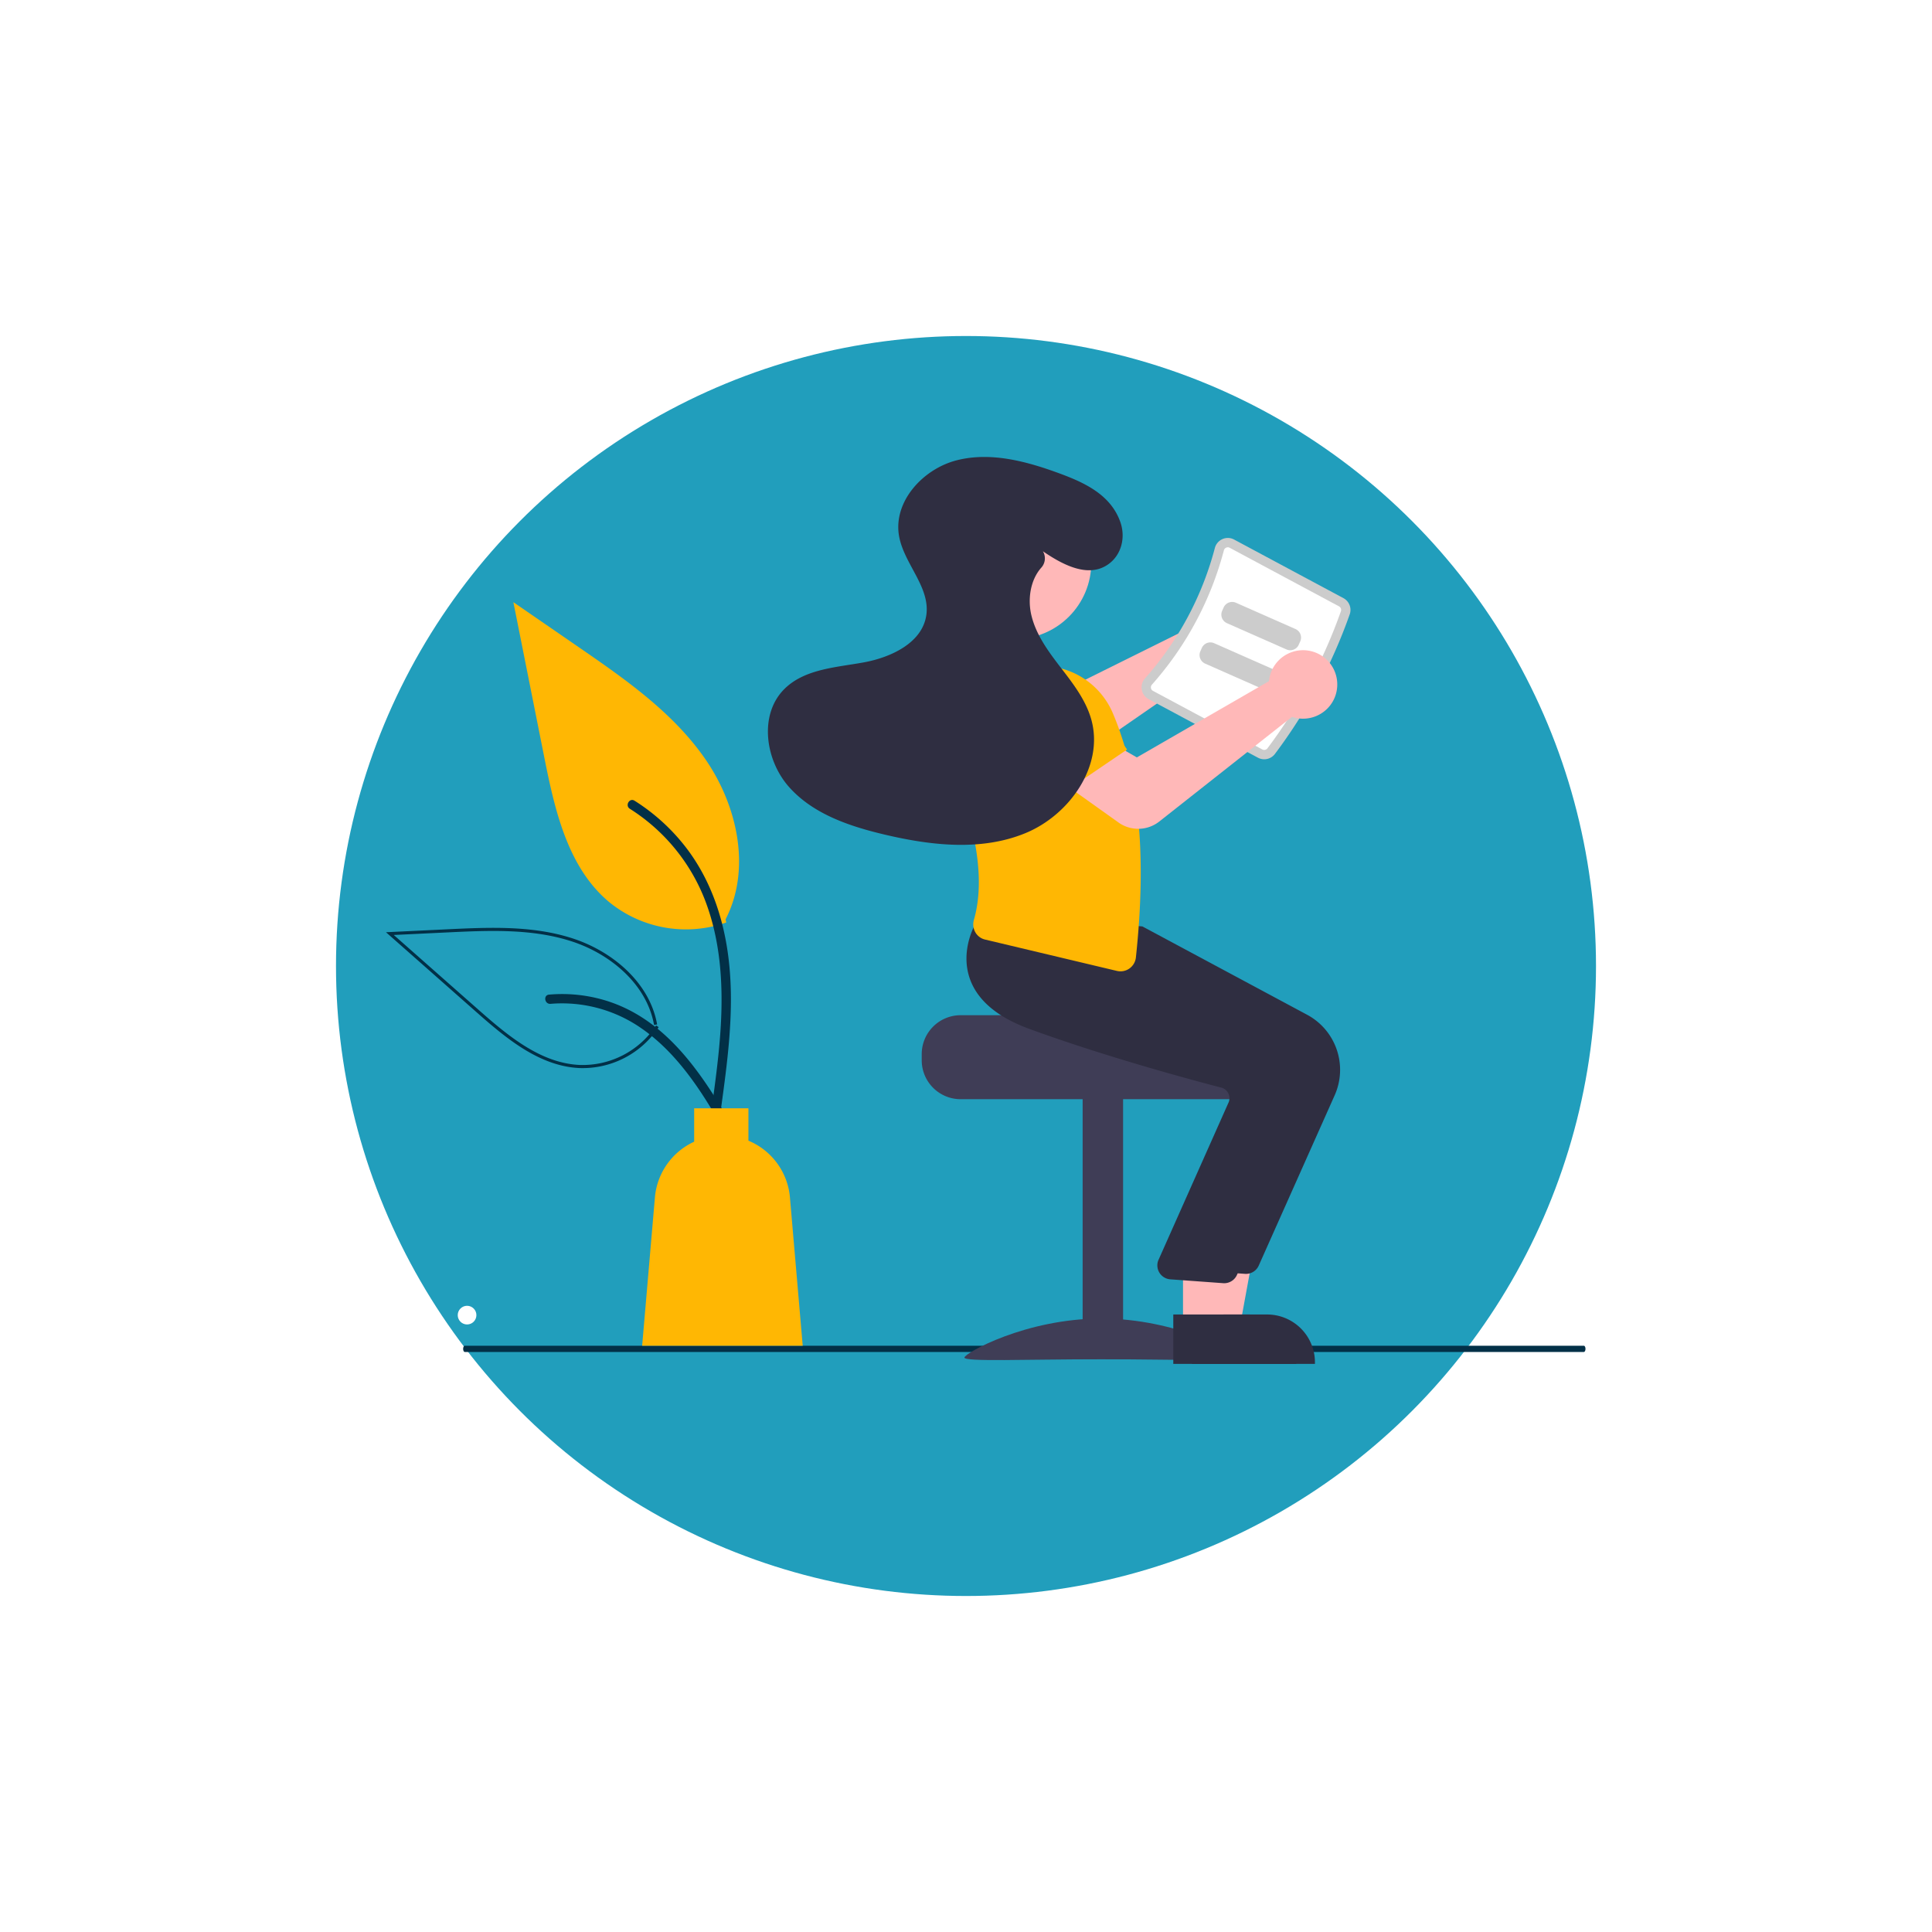 <svg xmlns="http://www.w3.org/2000/svg" xmlns:xlink="http://www.w3.org/1999/xlink" width="621" height="621" viewBox="0 0 621 621">
  <defs>
    <filter id="Ellipse_444" x="0" y="0" width="621" height="621" filterUnits="userSpaceOnUse">
      <feOffset dy="33" input="SourceAlpha"/>
      <feGaussianBlur stdDeviation="36" result="blur"/>
      <feFlood flood-color="#219ebc" flood-opacity="0.188"/>
      <feComposite operator="in" in2="blur"/>
      <feComposite in="SourceGraphic"/>
    </filter>
  </defs>
  <g id="Group_377" data-name="Group 377" transform="translate(-135 7.4)">
    <g transform="matrix(1, 0, 0, 1, 135, -7.4)" filter="url(#Ellipse_444)">
      <circle id="Ellipse_444-2" data-name="Ellipse 444" cx="202.5" cy="202.5" r="202.5" transform="translate(108 75)" fill="#219ebc"/>
    </g>
    <g id="Group_376" data-name="Group 376">
      <path id="Path_771" data-name="Path 771" d="M614.236,696.1H254.521c-.288,0-.521-.448-.521-1s.233-1,.521-1H614.236c.288,0,.521.448.521,1S614.524,696.1,614.236,696.1Z" transform="translate(29.865 -268.938)" fill="#023047"/>
      <circle id="Ellipse_464" data-name="Ellipse 464" cx="3" cy="3" r="3" transform="translate(282.129 412.32)" fill="#fff"/>
      <path id="Path_805" data-name="Path 805" d="M834.653,453.7a11,11,0,0,0-14.891,6.915,10.572,10.572,0,0,0-.32,1.435L775.5,483.843,765.336,477.1,752.684,491.67l15.526,12.609a11.149,11.149,0,0,0,13.3.513l44.579-30.828a10.5,10.5,0,0,0,1.015.37,11,11,0,0,0,14.01-8.561,10.706,10.706,0,0,0,.163-1.34,11.036,11.036,0,0,0-6.626-10.729Z" transform="translate(-299.37 -268.938)" fill="#ffb8b8"/>
      <path id="Path_806" data-name="Path 806" d="M760.84,587.853h48.01c0,1.38,49.48,2.5,49.48,2.5a12.861,12.861,0,0,1,2.11,2,12.41,12.41,0,0,1,2.9,8v2a12.5,12.5,0,0,1-12.5,12.5h-90a12.511,12.511,0,0,1-12.5-12.5v-2A12.517,12.517,0,0,1,760.84,587.853Z" transform="translate(-317.073 -268.938)" fill="#3f3d56"/>
      <rect id="Rectangle_225" data-name="Rectangle 225" width="13" height="84" transform="translate(482.991 345.418)" fill="#3f3d56"/>
      <path id="Path_807" data-name="Path 807" d="M849.617,697.9c0,1.4-19.7.543-44,.543s-44,.861-44-.543,19.7-12.543,44-12.543S849.617,696.495,849.617,697.9Z" transform="translate(-316.625 -268.938)" fill="#3f3d56"/>
      <path id="Path_808" data-name="Path 808" d="M501.263,487.993h12.259l5.833-31.8H501.261Z" transform="translate(19.993 -68.877)" fill="#ffb8b8"/>
      <path id="Path_809" data-name="Path 809" d="M736.95,699.938h39.531v-.5a15.386,15.386,0,0,0-15.387-15.386H736.949Z" transform="translate(-218.822 -268.938)" fill="#2f2e41"/>
      <path id="Path_810" data-name="Path 810" d="M815.8,668.337l24.441-54.808a20.086,20.086,0,0,0-8.819-25.784l-53.013-28.428-24.191-2.058L731.9,555.231l-.161.272c-.206.348-5,8.635-1.76,17.722,2.46,6.893,8.859,12.276,19.019,16,23.714,8.7,51.109,16.127,61.786,18.918a3.451,3.451,0,0,1,2.211,1.76,3.5,3.5,0,0,1,.2,2.8l-22.706,51.014a4.5,4.5,0,0,0,3.809,6.029l16.967,1.235q.216.021.43.021a4.5,4.5,0,0,0,4.106-2.667Z" transform="translate(-276.209 -268.938)" fill="#2f2e41"/>
      <path id="Path_811" data-name="Path 811" d="M507.263,487.993h12.259l5.833-31.8H507.261Z" transform="translate(7.993 -68.877)" fill="#ffb8b8"/>
      <path id="Path_812" data-name="Path 812" d="M742.95,699.938h39.531v-.5a15.386,15.386,0,0,0-15.387-15.386H742.949Z" transform="translate(-230.822 -268.938)" fill="#2f2e41"/>
      <path id="Path_813" data-name="Path 813" d="M822.8,671.337l24.441-54.808a20.086,20.086,0,0,0-8.819-25.784l-53.013-28.428-24.191-2.058L738.9,558.231l-.161.272c-.206.348-5,8.635-1.76,17.722,2.46,6.893,8.859,12.276,19.019,16,23.714,8.7,51.109,16.127,61.786,18.918a3.451,3.451,0,0,1,2.211,1.76,3.5,3.5,0,0,1,.2,2.8l-22.706,51.014a4.5,4.5,0,0,0,3.809,6.029l16.967,1.235q.216.021.43.021A4.5,4.5,0,0,0,822.8,671.337Z" transform="translate(-290.208 -268.938)" fill="#2f2e41"/>
      <path id="Path_814" data-name="Path 814" d="M768.368,503.906a167.5,167.5,0,0,0,24.075-44.932,4.3,4.3,0,0,0-2.032-5.179l-35.145-18.832a4.247,4.247,0,0,0-3.726-.151,4.319,4.319,0,0,0-2.461,2.884,102.328,102.328,0,0,1-22.446,41.891,4.318,4.318,0,0,0-1.038,3.647,4.247,4.247,0,0,0,2.189,3.018l35.146,18.832a4.3,4.3,0,0,0,5.437-1.177Z" transform="translate(-223.594 -268.938)" fill="#ccc"/>
      <path id="Path_815" data-name="Path 815" d="M765.968,502.1a1.3,1.3,0,0,1-1.622.335L729.2,483.607a1.246,1.246,0,0,1-.653-.9,1.318,1.318,0,0,1,.325-1.128,105.341,105.341,0,0,0,23.107-43.125,1.319,1.319,0,0,1,.758-.895,1.247,1.247,0,0,1,1.11.046l35.145,18.831a1.3,1.3,0,0,1,.62,1.537A164.507,164.507,0,0,1,765.968,502.1Z" transform="translate(-223.593 -268.938)" fill="#fff"/>
      <path id="Path_816" data-name="Path 816" d="M831.687,498.883l27.525,10.459,6.72-18.667a11.168,11.168,0,0,0-5-13.5h0a11.168,11.168,0,0,0-14.263,2.784Z" transform="translate(-403.671 -268.938)" fill="#6c63ff"/>
      <path id="Path_817" data-name="Path 817" d="M851.866,572.843a5,5,0,0,0,2.083-3.549c3.525-32.91,1.07-58.664-7.506-78.735a24.992,24.992,0,0,0-16.567-14.18l-22.249-1.123-.115.056A26.005,26.005,0,0,0,793.293,502.9c7.156,18.863,13.148,38.5,8.579,54.346a5.122,5.122,0,0,0,.484,3.983,4.884,4.884,0,0,0,3.116,2.309L847.85,573.62a4.964,4.964,0,0,0,4.017-.777Z" transform="translate(-353.84 -268.938)" fill="#ffb703"/>
      <ellipse id="Ellipse_465" data-name="Ellipse 465" cx="24.561" cy="24.561" rx="24.561" ry="24.561" transform="translate(436.652 148.885)" fill="#ffb8b8"/>
      <path id="Path_818" data-name="Path 818" d="M743.205,461.838l19.142,8.45a3,3,0,0,0,3.956-1.533l.473-1.073a3,3,0,0,0-1.533-3.956l-19.142-8.45a3,3,0,0,0-3.956,1.533l-.473,1.072a3,3,0,0,0,1.533,3.956Z" transform="translate(-213.839 -268.938)" fill="#ccc"/>
      <path id="Path_819" data-name="Path 819" d="M750.2,474.838l19.142,8.45a3,3,0,0,0,3.956-1.533l.473-1.073a3,3,0,0,0-1.533-3.956l-19.142-8.45a3,3,0,0,0-3.956,1.533l-.473,1.072a3,3,0,0,0,1.533,3.956Z" transform="translate(-227.839 -268.938)" fill="#ccc"/>
      <path id="Path_820" data-name="Path 820" d="M759.25,525.615l42.674-33.666a10.517,10.517,0,0,0,1.036.306,11.027,11.027,0,0,0,8.818-1.691,10.913,10.913,0,0,0,4.627-7.733,11,11,0,0,0-21.635-3.8,10.573,10.573,0,0,0-.229,1.452l-42.481,24.508L741.487,498.9l-11.711,15.332,16.414,11.7a10.942,10.942,0,0,0,13.06-.318Z" transform="translate(-251.646 -268.938)" fill="#ffb8b8"/>
      <path id="Path_821" data-name="Path 821" d="M804.725,519.009l24.349-16.557L817.63,486.245A11.168,11.168,0,0,0,803.7,482.6h0a11.168,11.168,0,0,0-5.894,13.283Z" transform="translate(-331.802 -268.938)" fill="#ffb703"/>
      <path id="Path_822" data-name="Path 822" d="M887.154,438.727c6.313,4.32,14.6,8.762,21.049,4.161,4.234-3.021,5.567-8.615,3.851-13.525-3.087-8.829-11.569-12.715-19.68-15.695-10.544-3.873-22.026-6.954-32.911-4.181s-20.506,13.313-18.541,24.373c1.58,8.894,9.97,16.295,8.779,25.25-1.2,9.012-11.334,13.756-20.281,15.367s-18.96,2.128-25.391,8.555c-8.2,8.2-6.155,22.853,1.564,31.51s19.367,12.58,30.654,15.248c14.955,3.534,31.129,5.392,45.332-.474s25.256-21.654,21.141-36.46c-1.738-6.254-5.832-11.539-9.789-16.684s-7.963-10.526-9.472-16.839c-1.258-5.261-.327-11.369,3.162-15.315a4.437,4.437,0,0,0,.594-5.186Z" transform="translate(-416.936 -268.938)" fill="#2f2e41"/>
      <path id="Path_823" data-name="Path 823" d="M363.072,558.06a39.063,39.063,0,0,1-37.721-6.645C312.139,540.326,308,522.057,304.626,505.14L294.657,455.1l20.872,14.371c15.01,10.335,30.357,21,40.75,35.971s14.929,35.405,6.579,51.6" transform="translate(5.36 -268.938)" fill="#ffb703"/>
      <path id="Path_824" data-name="Path 824" d="M361.288,618.639c2.112-15.388,4.285-30.972,2.8-46.525-1.316-13.812-5.53-27.3-14.109-38.364a63.822,63.822,0,0,0-16.374-14.838c-1.637-1.034-3.144,1.561-1.514,2.59a60.671,60.671,0,0,1,24,28.957c5.225,13.29,6.064,27.776,5.164,41.893-.544,8.537-1.7,17.018-2.861,25.489a1.554,1.554,0,0,0,1.048,1.845,1.509,1.509,0,0,0,1.845-1.048Z" transform="translate(5.36 -268.938)" fill="#023047"/>
      <path id="Path_825" data-name="Path 825" d="M340.941,591.41a28.755,28.755,0,0,1-25.055,12.931c-12.683-.6-23.257-9.454-32.775-17.858l-28.153-24.857,18.633-.892c13.4-.641,27.145-1.239,39.908,2.893s24.533,14.077,26.867,27.287" transform="translate(5.36 -268.938)" fill="none" stroke="#023047" stroke-width="1"/>
      <path id="Path_826" data-name="Path 826" d="M367.258,627.484C357.09,609.493,345.3,589.5,324.223,583.107a48.023,48.023,0,0,0-18.1-1.869c-1.922.166-1.442,3.128.476,2.963a44.614,44.614,0,0,1,28.887,7.642c8.145,5.544,14.487,13.252,19.854,21.425,3.288,5.007,6.233,10.226,9.178,15.438C365.459,630.371,368.21,629.169,367.258,627.484Z" transform="translate(5.36 -268.938)" fill="#023047"/>
      <path id="Path_827" data-name="Path 827" d="M383.55,646.421a21.774,21.774,0,0,0-13.343-18.237v-10.4H352.762v10.729a21.763,21.763,0,0,0-12.616,17.909l-4.1,47.684h51.608Z" transform="translate(5.36 -268.938)" fill="#ffb703"/>
    </g>
  </g>
</svg>
